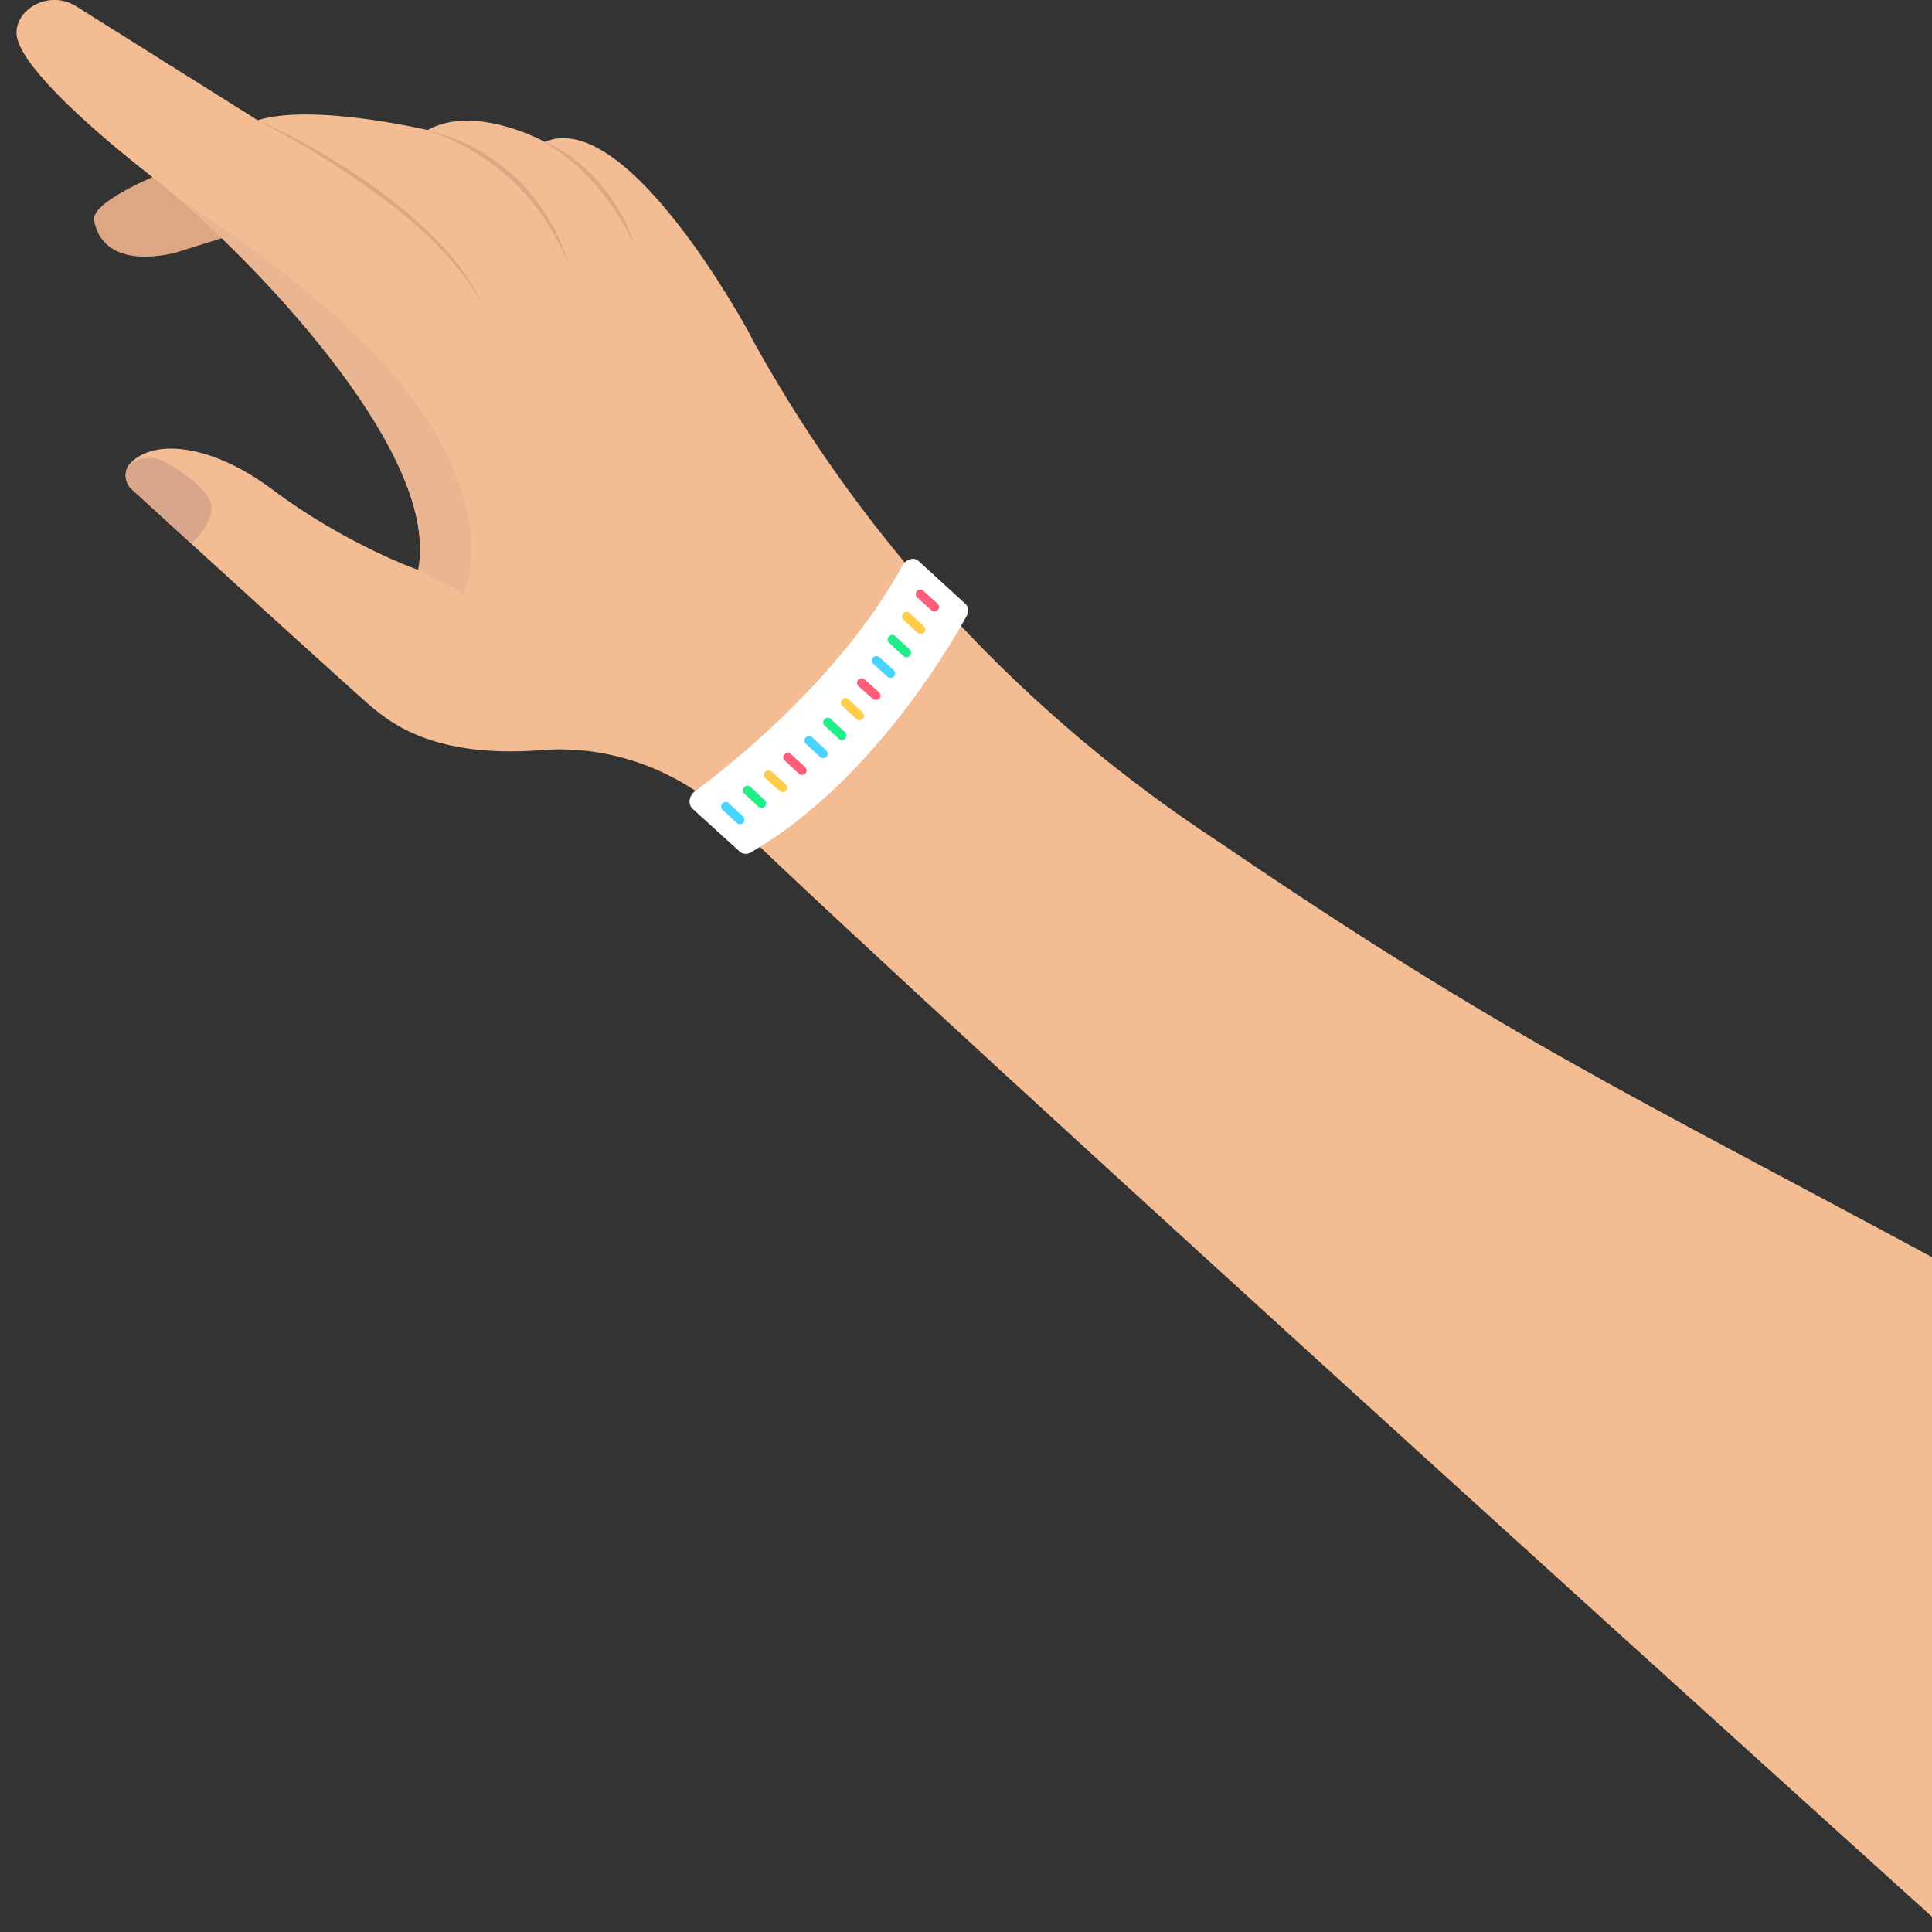 <?xml version="1.0" encoding="utf-8"?>
<!-- Generator: Adobe Illustrator 24.3.0, SVG Export Plug-In . SVG Version: 6.00 Build 0)  -->
<svg version="1.1" id="Camada_1" xmlns="http://www.w3.org/2000/svg" xmlns:xlink="http://www.w3.org/1999/xlink" x="0px" y="0px"
	 width="392.2px" height="392.2px" viewBox="0 0 392.2 392.2" style="enable-background:new 0 0 392.2 392.2;" xml:space="preserve"
	>
<rect x="0" y="0" width="392.2" height="392.2" fill="#333333" stroke="none"/>
<style type="text/css">
	.st0{fill:#DDA783;}
	.st1{fill:#F3BC93;}
	.st2{fill:#D8A68B;}
	.st3{fill:#EAB692;}
	.st4{fill:#FFFFFF;}
	.st5{fill:#49D3FF;}
	.st6{fill:#1EED89;}
	.st7{fill:#FFCD4B;}
	.st8{fill:#FE5D7A;}
</style>
<path class="st0" d="M31.1,35.9c0,0-12.6,5.2-12,8.8s3.6,9.4,16.2,6.7l12.7-4c0,0-7.1-9.3-7.1-9.8C41,37.2,31.1,35.9,31.1,35.9z"/>
<path class="st1" d="M392.2,255.2c-61-32.9-86.4-44.5-145.1-84.5c-38.9-25.5-71.1-60-93.7-100.6c-0.4-0.7-0.8-1.4-1.1-2.1
	c0,0-24.8-46.4-41.7-39.2c0,0-14.1-7.8-23.8-2.4c0,0-23.3-5.5-34.5-2L15.5,1.3C11.9-1,7.1-0.2,4.5,3.2C3.7,4.4,3.2,5.7,3.4,7.3
	C4.2,12.7,15.1,23.6,31,36s58.7,54,53.9,79.7c0,0-14.8-5.2-29.7-16.4C42.7,90,31.2,89.1,26.5,94c-1.4,1.5-1.3,3.9,0.2,5.3
	c9.2,8.4,45.9,41.9,49.1,44.5c3.7,3,12.5,10.1,33.8,8.5c0.4,0,0.9-0.1,1.3-0.1c14-0.8,27.7,4.6,37.8,14.4
	c43.3,41.9,243.5,222.5,243.5,222.5V255.2z"/>
<path class="st0" d="M52.4,24.5c4.5,1.9,8.9,4.2,13.1,6.7c5.7,3.3,13.3,8.5,18.1,12.8c6,5.3,10.5,10.2,14,17h-0.1
	c-3.6-6.3-9.6-12.5-14.5-16.5c-3.7-3.2-10.2-8-17.9-12.8C61.3,29.3,56.4,26.6,52.4,24.5L52.4,24.5z"/>
<path class="st0" d="M86.5,26.5c3.4,0.6,6.6,1.8,9.6,3.4s5.8,3.6,8.4,6c2.5,2.3,4.7,5,6.5,7.9c1.6,2.7,2.7,4.6,4.3,9.3h-0.1
	c-1.3-3.1-2.9-6.1-4.8-8.9c-1.9-2.7-4.2-5.5-6.6-7.7c-2.5-2.3-5.2-4.3-8.1-6C93,28.9,89.6,27.3,86.5,26.5L86.5,26.5z"/>
<path class="st0" d="M110.2,28.7c3.2,1.1,6.8,3.7,8.8,5.7c2.4,2.2,4.7,5,6.6,8.2c1.3,2,2.1,4.1,2.9,6.3h-0.1c-1.1-2.1-1.8-3.6-3.4-6
	c-2.5-3.6-4-5.4-6.6-8C117,33.4,113.3,30.4,110.2,28.7L110.2,28.7z"/>
<path class="st2" d="M42.9,102.7C42.6,99.8,38,96.4,34,94c-2.5-1.5-5.6-1.3-7.8,0.3c-1.1,1.5-0.9,3.6,0.5,4.9
	c2.5,2.3,6.9,6.3,12.2,11.1C41,108.3,43.2,105.4,42.9,102.7z"/>
<path class="st3" d="M35.8,39.9C53.9,55.5,89.5,93,84.9,115.7l9.3,4.8c0,0,11.6-25.5-30.6-60.2C53.8,52.2,44.4,45.5,35.8,39.9z"/>
<path class="st4" d="M141.1,160.6c7.3-5.4,29.7-23.1,42.1-45.8c0.7-1.3,2.4-1.8,3.3-0.9l9.5,8.7c0.6,0.6,0.7,1.6,0.2,2.5
	c-3.7,6.7-19.7,33.9-43.7,47.9c-0.8,0.5-1.7,0.4-2.3-0.1l-9.7-8.8C139.6,163.1,139.9,161.5,141.1,160.6z"/>
<path class="st5" d="M150.9,167L150.9,167c-0.4,0.4-0.9,0.4-1.3,0.1l-2.9-2.7c-0.4-0.3-0.4-0.9-0.1-1.2l0.1-0.1
	c0.3-0.4,0.9-0.4,1.2-0.1l2.9,2.7C151.2,166.1,151.2,166.6,150.9,167z"/>
<path class="st6" d="M155.3,163.7L155.3,163.7c-0.4,0.4-0.9,0.4-1.3,0.1l-2.9-2.7c-0.4-0.3-0.4-0.9-0.1-1.2l0.1-0.1
	c0.3-0.4,0.9-0.4,1.2-0.1l2.9,2.7C155.6,162.8,155.6,163.4,155.3,163.7z"/>
<path class="st7" d="M159.6,160.5L159.6,160.5c-0.4,0.4-0.9,0.4-1.3,0.1l-2.9-2.6c-0.4-0.3-0.4-0.9-0.1-1.3l0,0
	c0.3-0.4,0.9-0.4,1.3-0.1l2.9,2.6C159.9,159.6,159.9,160.2,159.6,160.5z"/>
<path class="st8" d="M163.5,157L163.5,157c-0.4,0.4-0.9,0.4-1.3,0.1l-2.9-2.7c-0.4-0.3-0.4-0.9-0.1-1.2l0.1-0.1
	c0.3-0.4,0.9-0.4,1.2-0.1l2.9,2.7C163.8,156.1,163.9,156.6,163.5,157z"/>
<path class="st5" d="M167.8,153.6L167.8,153.6c-0.4,0.4-0.9,0.4-1.3,0.1l-2.9-2.7c-0.4-0.3-0.4-0.9-0.1-1.2l0.1-0.1
	c0.3-0.4,0.9-0.4,1.2-0.1l2.9,2.7C168.1,152.7,168.1,153.3,167.8,153.6z"/>
<path class="st6" d="M171.6,149.9L171.6,149.9c-0.4,0.4-0.9,0.4-1.3,0.1l-2.9-2.7c-0.4-0.3-0.4-0.9-0.1-1.2l0.1-0.1
	c0.3-0.4,0.9-0.4,1.2-0.1l2.9,2.7C171.9,149,171.9,149.5,171.6,149.9z"/>
<path class="st7" d="M175.2,145.9L175.2,145.9c-0.4,0.4-0.9,0.4-1.3,0.1l-2.9-2.7c-0.4-0.3-0.4-0.9-0.1-1.2l0.1-0.1
	c0.3-0.4,0.9-0.4,1.2-0.1l2.9,2.7C175.5,145,175.5,145.6,175.2,145.9z"/>
<path class="st8" d="M178.5,141.8L178.5,141.8c-0.4,0.4-0.9,0.4-1.3,0.1l-2.9-2.6c-0.4-0.3-0.4-0.9-0.1-1.3l0,0
	c0.3-0.4,0.9-0.4,1.3-0.1l2.9,2.6C178.8,140.9,178.9,141.5,178.5,141.8z"/>
<path class="st5" d="M181.5,137.3L181.5,137.3c-0.4,0.4-0.9,0.4-1.3,0.1l-2.9-2.6c-0.4-0.3-0.4-0.9-0.1-1.3l0,0
	c0.3-0.4,0.9-0.4,1.3-0.1l2.9,2.6C181.8,136.4,181.8,137,181.5,137.3z"/>
<path class="st6" d="M184.7,133.1L184.7,133.1c-0.4,0.4-0.9,0.4-1.3,0.1l-2.9-2.7c-0.4-0.3-0.4-0.9-0.1-1.2l0.1-0.1
	c0.3-0.4,0.9-0.4,1.2-0.1l2.9,2.7C185,132.2,185.1,132.7,184.7,133.1z"/>
<path class="st7" d="M187.6,128.4L187.6,128.4c-0.4,0.4-0.9,0.4-1.3,0.1l-2.9-2.7c-0.4-0.3-0.4-0.9-0.1-1.2l0.1-0.1
	c0.3-0.4,0.9-0.4,1.2-0.1l2.9,2.7C187.9,127.5,187.9,128.1,187.6,128.4z"/>
<path class="st8" d="M190.4,123.8L190.4,123.8c-0.4,0.4-0.9,0.4-1.3,0.1l-2.9-2.6c-0.4-0.3-0.4-0.9-0.1-1.3l0,0
	c0.3-0.4,0.9-0.4,1.3-0.1l2.9,2.6C190.7,122.9,190.7,123.5,190.4,123.8z"/>
</svg>

